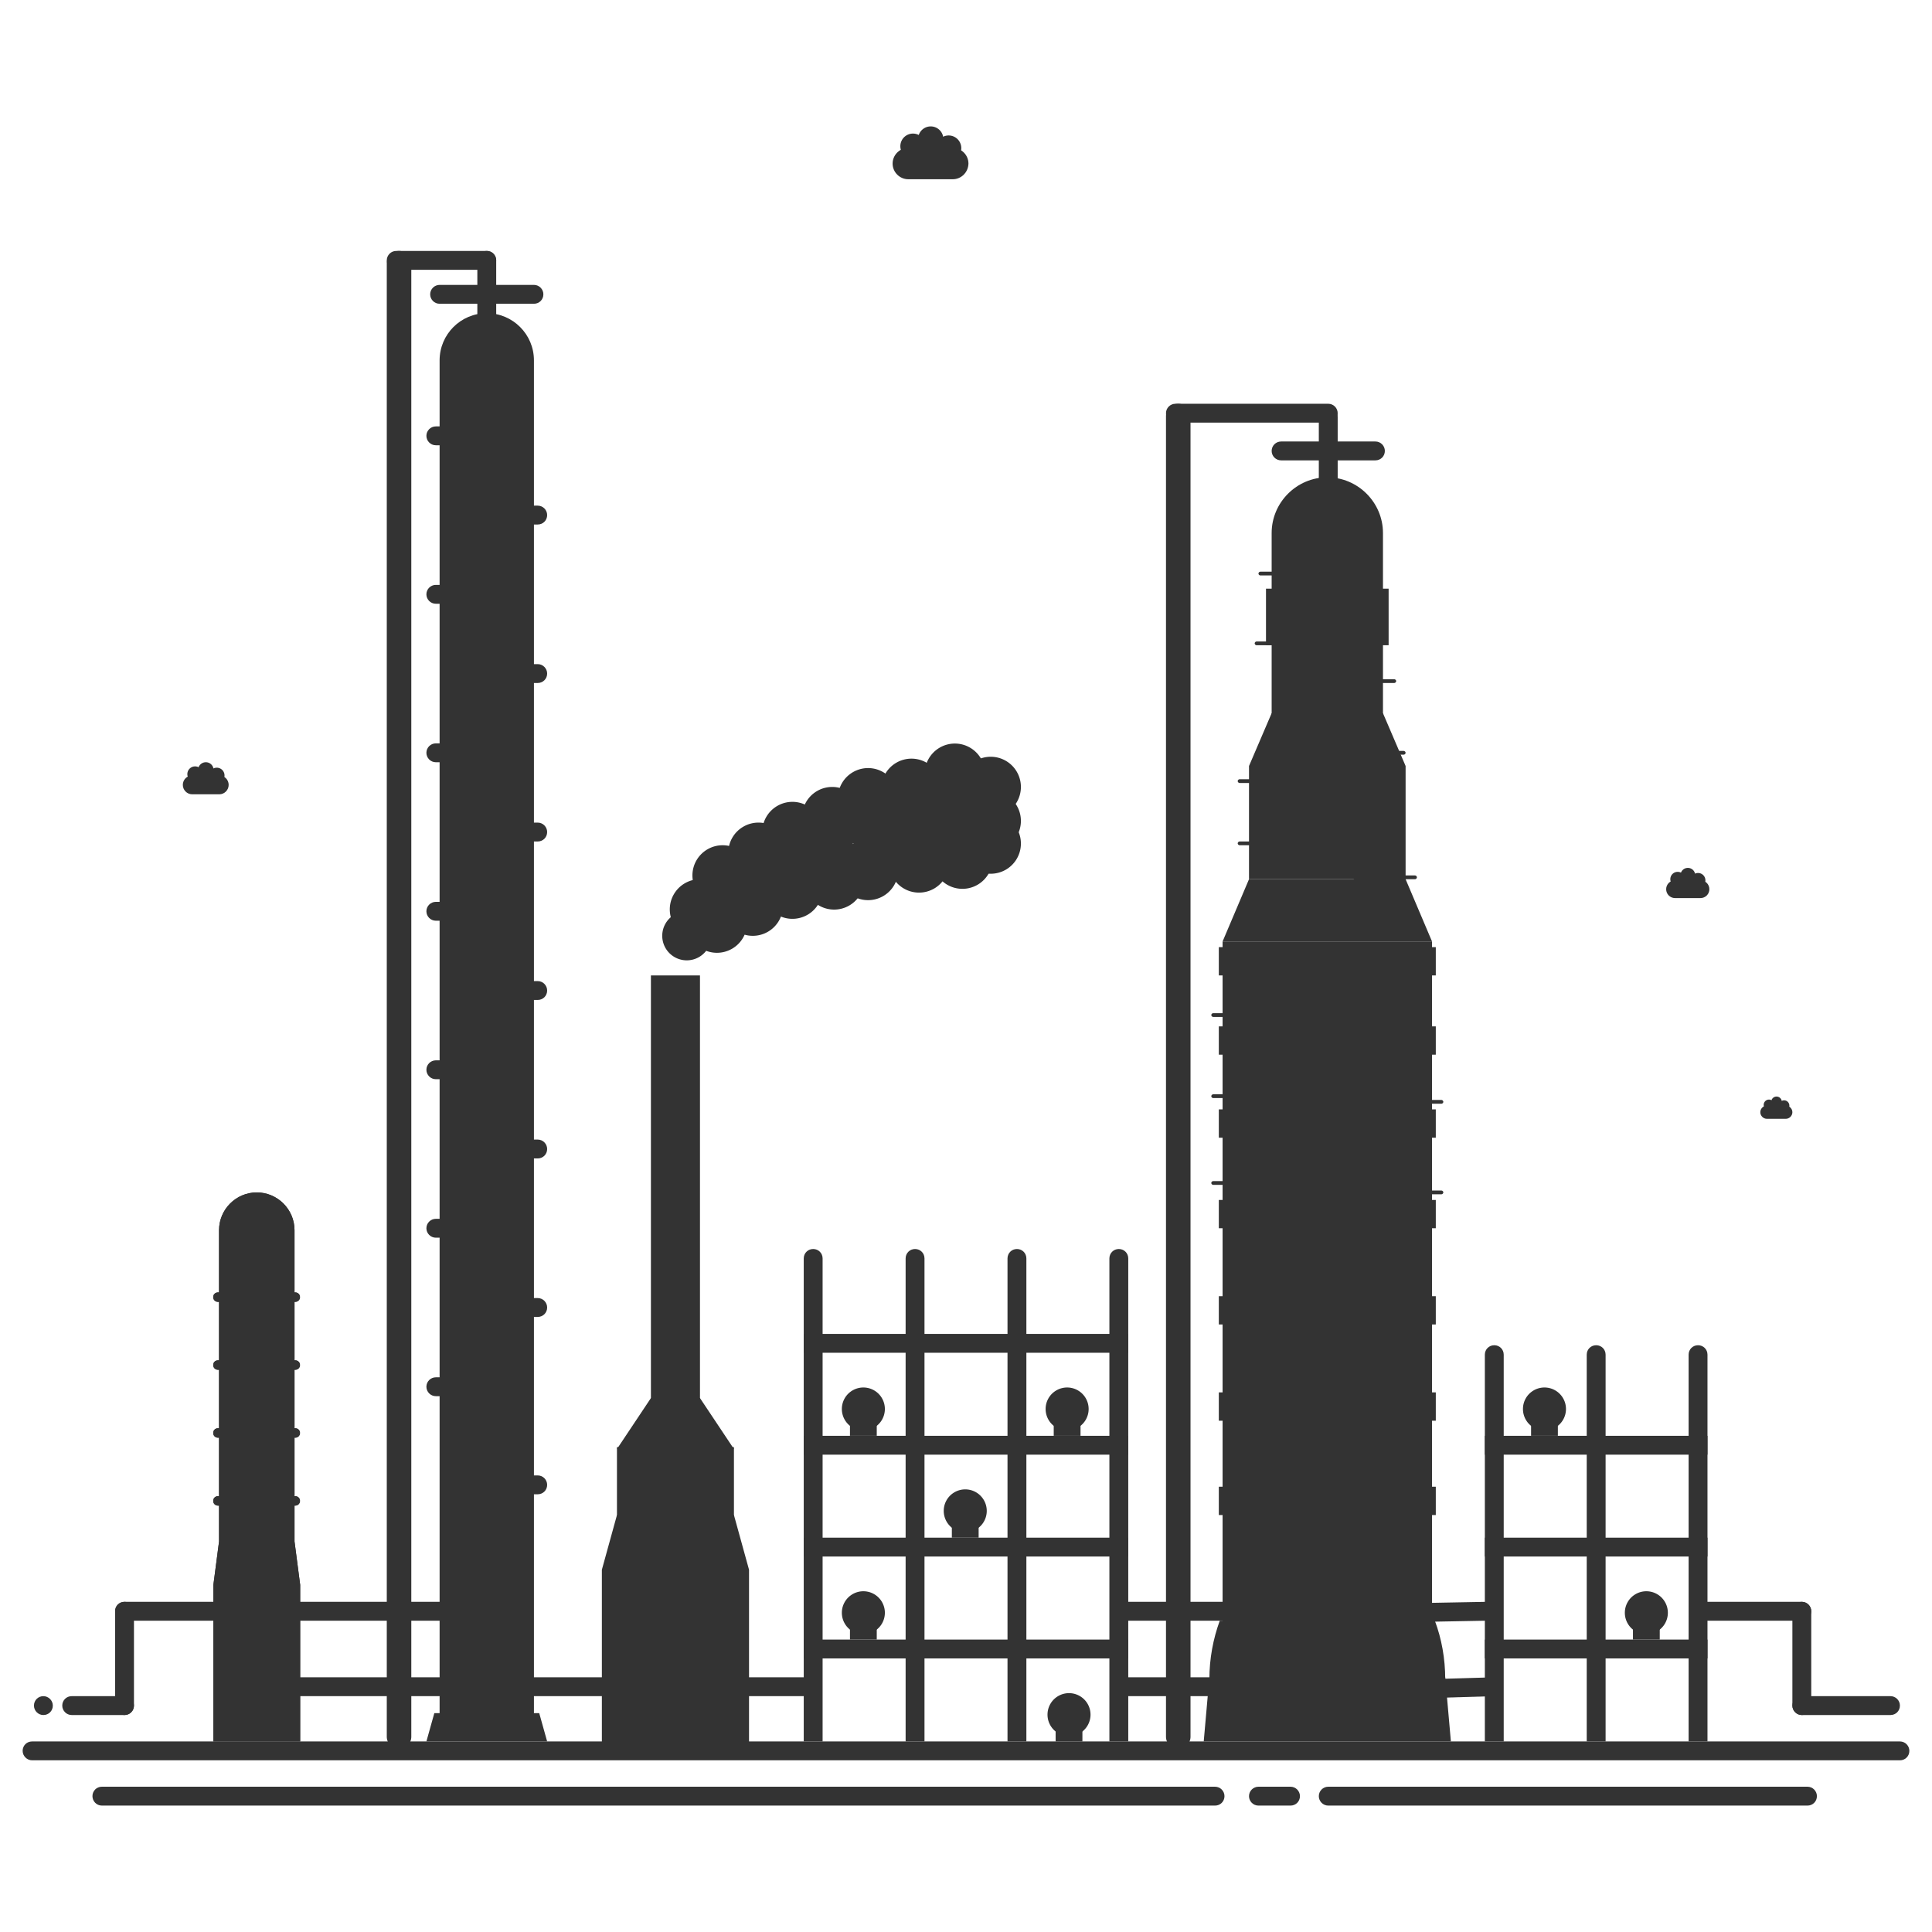 <?xml version="1.0" standalone="no"?><!DOCTYPE svg PUBLIC "-//W3C//DTD SVG 1.1//EN" "http://www.w3.org/Graphics/SVG/1.1/DTD/svg11.dtd"><svg t="1706183717145" class="icon" viewBox="0 0 1024 1024" version="1.1" xmlns="http://www.w3.org/2000/svg" p-id="4440" xmlns:xlink="http://www.w3.org/1999/xlink" width="128" height="128"><path d="M71 854v50c0 2.8-2.3 5-5 5s-5-2.3-5-5v-50c0-2.8 2.2-5 5-5s5 2.3 5 5z" fill="#333333" p-id="4441"></path><path d="M116 859H66c-2.7 0-5-2.3-5-5 0-2.8 2.2-5 5-5h50c2.7 0 5 2.3 5 5 0 2.8-2.2 5-5 5zM431 662c-2.8 0-5 2.2-5 5v256h10V667c0-2.8-2.2-5-5-5zM485 662c-2.8 0-5 2.2-5 5v256h10V667c0-2.8-2.2-5-5-5zM539 662c-2.8 0-5 2.2-5 5v256h10V667c0-2.8-2.2-5-5-5zM593 662c-2.8 0-5 2.2-5 5v256h10V667c0-2.8-2.2-5-5-5z" fill="#333333" p-id="4442"></path><path d="M156.1 817v-19h0.4c1.4 0 2.5-1.1 2.5-2.5s-1.1-2.5-2.5-2.5h-0.4v-31h0.4c1.4 0 2.5-1.1 2.5-2.5s-1.1-2.5-2.5-2.5h-0.4v-31h0.4c1.4 0 2.5-1.1 2.5-2.5s-1.1-2.5-2.5-2.5h-0.4v-31h0.4c1.4 0 2.5-1.1 2.5-2.5s-1.1-2.5-2.5-2.5h-0.4v-33c0-11-9-20-20-20s-20 9-20 20v33h-0.6c-1.4 0-2.5 1.1-2.5 2.5s1.1 2.5 2.5 2.5h0.6v31h-0.6c-1.4 0-2.5 1.1-2.5 2.5s1.1 2.5 2.5 2.5h0.6v31h-0.6c-1.4 0-2.5 1.1-2.5 2.5s1.1 2.5 2.5 2.5h0.6v31h-0.6c-1.4 0-2.5 1.1-2.5 2.5s1.1 2.5 2.5 2.5h0.6v19l-3 23v83h46v-83l-3-23zM285.8 908H283V191c0-13.8-11.2-25-25-25s-25 11.2-25 25v717h-2.8l-4.2 15h64l-4.2-15z" fill="#333333" p-id="4443"></path><path d="M245 899h-90c-2.8 0-5-2.3-5-5 0-2.8 2.3-5 5-5h90c2.8 0 5 2.3 5 5 0 2.8-2.2 5-5 5zM245 859h-90c-2.8 0-5-2.3-5-5 0-2.8 2.3-5 5-5h90c2.8 0 5 2.3 5 5 0 2.8-2.2 5-5 5zM788 859l-54 1c-2.8 0-5-2.3-5-5 0-2.8 2.3-5 5-5l54-1c2.8 0 5 2.3 5 5 0 2.8-2.2 5-5 5zM687 859h-90c-2.8 0-5-2.3-5-5 0-2.8 2.3-5 5-5h90c2.8 0 5 2.3 5 5 0 2.8-2.2 5-5 5zM365 899h-90c-2.8 0-5-2.3-5-5 0-2.8 2.3-5 5-5h90c2.8 0 5 2.3 5 5 0 2.8-2.2 5-5 5z" fill="#333333" p-id="4444"></path><path d="M430 899h-90c-2.8 0-5-2.3-5-5 0-2.8 2.3-5 5-5h90c2.8 0 5 2.3 5 5 0 2.8-2.2 5-5 5zM426 869h172v10H426zM426 815h172v10H426zM426 761h172v10H426zM426 707h172v10H426zM590 889h70v10h-70zM792 899l-34 1v-10l34-1z" fill="#333333" p-id="4445"></path><path d="M792 713c-2.8 0-5 2.2-5 5v205h10V718c0-2.8-2.2-5-5-5zM846 713c-2.8 0-5 2.2-5 5v205h10V718c0-2.8-2.2-5-5-5zM900 713c-2.8 0-5 2.2-5 5v205h10V718c0-2.8-2.2-5-5-5z" fill="#333333" p-id="4446"></path><path d="M787 869h118v10H787M787 815h118v10H787M787 761h118v10H787M950 854v50c0 2.8 2.3 5 5 5 2.8 0 5-2.3 5-5v-50c0-2.8-2.3-5-5-5s-5 2.3-5 5z" fill="#333333" p-id="4447"></path><path d="M905 859h50c2.8 0 5-2.3 5-5 0-2.8-2.3-5-5-5h-50c-2.8 0-5 2.3-5 5 0 2.8 2.3 5 5 5z" fill="#333333" p-id="4448"></path><path d="M457.6 746.8m-11.4 0a11.4 11.4 0 1 0 22.8 0 11.4 11.4 0 1 0-22.8 0Z" fill="#333333" p-id="4449"></path><path d="M450.5 754.6h14.2v6.4h-14.2z" fill="#333333" p-id="4450"></path><path d="M818.6 746.8m-11.4 0a11.4 11.4 0 1 0 22.8 0 11.4 11.4 0 1 0-22.8 0Z" fill="#333333" p-id="4451"></path><path d="M811.5 754.6h14.2v6.4h-14.2z" fill="#333333" p-id="4452"></path><path d="M872.6 854.8m-11.4 0a11.4 11.4 0 1 0 22.8 0 11.4 11.4 0 1 0-22.8 0Z" fill="#333333" p-id="4453"></path><path d="M865.5 862.6h14.2v6.4h-14.2z" fill="#333333" p-id="4454"></path><path d="M511.6 800.8m-11.4 0a11.4 11.4 0 1 0 22.8 0 11.4 11.4 0 1 0-22.8 0Z" fill="#333333" p-id="4455"></path><path d="M504.5 808.6h14.2v6.4h-14.2z" fill="#333333" p-id="4456"></path><path d="M566.6 908.8m-11.4 0a11.4 11.4 0 1 0 22.8 0 11.4 11.4 0 1 0-22.8 0Z" fill="#333333" p-id="4457"></path><path d="M559.5 916.6h14.2v6.4h-14.2z" fill="#333333" p-id="4458"></path><path d="M457.6 854.8m-11.4 0a11.4 11.4 0 1 0 22.8 0 11.4 11.4 0 1 0-22.8 0Z" fill="#333333" p-id="4459"></path><path d="M450.5 862.6h14.2v6.4h-14.2z" fill="#333333" p-id="4460"></path><path d="M565.6 746.8m-11.4 0a11.4 11.4 0 1 0 22.8 0 11.4 11.4 0 1 0-22.8 0Z" fill="#333333" p-id="4461"></path><path d="M558.5 754.6h14.2v6.4h-14.2zM156.1 817v-19h0.4c1.4 0 2.5-1.1 2.5-2.5s-1.1-2.5-2.5-2.5h-0.4v-31h0.4c1.4 0 2.5-1.1 2.5-2.5s-1.1-2.5-2.5-2.5h-0.4v-31h0.4c1.4 0 2.5-1.1 2.5-2.5s-1.1-2.5-2.5-2.5h-0.4v-31h0.4c1.4 0 2.5-1.1 2.5-2.5s-1.1-2.5-2.5-2.5h-0.4v-33c0-11-9-20-20-20s-20 9-20 20v33h-0.6c-1.4 0-2.5 1.1-2.5 2.5s1.1 2.5 2.5 2.5h0.6v31h-0.6c-1.4 0-2.5 1.1-2.5 2.5s1.1 2.5 2.5 2.5h0.6v31h-0.6c-1.4 0-2.5 1.1-2.5 2.5s1.1 2.5 2.5 2.5h0.6v31h-0.6c-1.4 0-2.5 1.1-2.5 2.5s1.1 2.5 2.5 2.5h0.6v19l-3 23v83h46v-83l-3-23zM116.2 421h-14.3c-2.8 0-5-2.3-5-5 0-2.8 2.3-5 5-5h14.3c2.8 0 5 2.3 5 5s-2.2 5-5 5z" fill="#333333" p-id="4462"></path><path d="M103.4 410.3m-4.1 0a4.1 4.1 0 1 0 8.2 0 4.1 4.1 0 1 0-8.2 0Z" fill="#333333" p-id="4463"></path><path d="M109.1 408.1m-4.1 0a4.1 4.1 0 1 0 8.2 0 4.1 4.1 0 1 0-8.2 0Z" fill="#333333" p-id="4464"></path><path d="M114.9 411m-4.1 0a4.1 4.1 0 1 0 8.2 0 4.1 4.1 0 1 0-8.2 0Z" fill="#333333" p-id="4465"></path><path d="M505 95h-23.6c-4.5 0-8.3-3.7-8.3-8.3 0-4.5 3.7-8.3 8.3-8.3H505c4.5 0 8.3 3.7 8.3 8.3-0.1 4.6-3.8 8.3-8.3 8.3z" fill="#333333" p-id="4466"></path><path d="M483.9 77.5m-6.7 0a6.7 6.7 0 1 0 13.4 0 6.7 6.7 0 1 0-13.4 0Z" fill="#333333" p-id="4467"></path><path d="M493.3 73.7m-6.7 0a6.7 6.7 0 1 0 13.4 0 6.7 6.7 0 1 0-13.4 0Z" fill="#333333" p-id="4468"></path><path d="M502.8 78.5m-6.7 0a6.7 6.7 0 1 0 13.4 0 6.7 6.7 0 1 0-13.4 0Z" fill="#333333" p-id="4469"></path><path d="M901.3 476h-13.5c-2.6 0-4.7-2.1-4.7-4.7s2.1-4.7 4.7-4.7h13.5c2.6 0 4.7 2.1 4.7 4.7s-2.1 4.7-4.7 4.7z" fill="#333333" p-id="4470"></path><path d="M889.2 466m-3.9 0a3.9 3.9 0 1 0 7.8 0 3.9 3.9 0 1 0-7.8 0Z" fill="#333333" p-id="4471"></path><path d="M894.6 463.9m-3.9 0a3.9 3.9 0 1 0 7.8 0 3.9 3.9 0 1 0-7.8 0Z" fill="#333333" p-id="4472"></path><path d="M900 466.6m-3.9 0a3.9 3.9 0 1 0 7.8 0 3.9 3.9 0 1 0-7.8 0Z" fill="#333333" p-id="4473"></path><path d="M946.5 593h-10c-1.9 0-3.5-1.6-3.5-3.5s1.6-3.5 3.5-3.5h10c1.9 0 3.5 1.6 3.5 3.5s-1.6 3.5-3.5 3.5z" fill="#333333" p-id="4474"></path><path d="M937.6 585.6m-2.8 0a2.8 2.8 0 1 0 5.6 0 2.8 2.8 0 1 0-5.6 0Z" fill="#333333" p-id="4475"></path><path d="M941.6 584m-2.8 0a2.8 2.8 0 1 0 5.6 0 2.8 2.8 0 1 0-5.6 0Z" fill="#333333" p-id="4476"></path><path d="M945.6 586m-2.8 0a2.8 2.8 0 1 0 5.6 0 2.8 2.8 0 1 0-5.6 0Z" fill="#333333" p-id="4477"></path><path d="M285 792h-30c-2.8 0-5-2.3-5-5 0-2.8 2.3-5 5-5h30c2.8 0 5 2.3 5 5 0 2.8-2.2 5-5 5zM285 698h-30c-2.8 0-5-2.3-5-5 0-2.8 2.3-5 5-5h30c2.8 0 5 2.3 5 5 0 2.8-2.2 5-5 5zM285 614h-30c-2.8 0-5-2.3-5-5 0-2.8 2.3-5 5-5h30c2.8 0 5 2.3 5 5 0 2.8-2.2 5-5 5zM285 530h-30c-2.8 0-5-2.3-5-5 0-2.8 2.3-5 5-5h30c2.8 0 5 2.3 5 5 0 2.8-2.2 5-5 5zM285 446h-30c-2.8 0-5-2.3-5-5 0-2.8 2.3-5 5-5h30c2.8 0 5 2.3 5 5 0 2.8-2.2 5-5 5zM285 362h-30c-2.8 0-5-2.3-5-5 0-2.8 2.3-5 5-5h30c2.8 0 5 2.3 5 5 0 2.8-2.2 5-5 5zM285 278h-30c-2.8 0-5-2.3-5-5 0-2.8 2.3-5 5-5h30c2.8 0 5 2.3 5 5 0 2.8-2.2 5-5 5zM261 740h-30c-2.8 0-5-2.3-5-5 0-2.8 2.3-5 5-5h30c2.8 0 5 2.3 5 5 0 2.8-2.2 5-5 5zM261 656h-30c-2.8 0-5-2.3-5-5 0-2.8 2.3-5 5-5h30c2.8 0 5 2.3 5 5 0 2.8-2.2 5-5 5zM261 572h-30c-2.8 0-5-2.3-5-5 0-2.8 2.3-5 5-5h30c2.8 0 5 2.3 5 5 0 2.8-2.2 5-5 5zM261 488h-30c-2.8 0-5-2.3-5-5 0-2.8 2.3-5 5-5h30c2.8 0 5 2.3 5 5 0 2.8-2.2 5-5 5zM261 404h-30c-2.8 0-5-2.3-5-5 0-2.8 2.3-5 5-5h30c2.8 0 5 2.3 5 5 0 2.8-2.2 5-5 5zM261 320h-30c-2.8 0-5-2.3-5-5 0-2.8 2.3-5 5-5h30c2.8 0 5 2.3 5 5 0 2.8-2.2 5-5 5zM261 236h-30c-2.8 0-5-2.3-5-5 0-2.8 2.3-5 5-5h30c2.8 0 5 2.3 5 5 0 2.8-2.2 5-5 5zM283 161h-50c-2.8 0-5-2.3-5-5 0-2.8 2.3-5 5-5h50c2.8 0 5 2.3 5 5 0 2.8-2.2 5-5 5zM258 143h-48c-2.8 0-5-2.3-5-5 0-2.8 2.3-5 5-5h48c2.8 0 5 2.3 5 5 0 2.8-2.2 5-5 5z" fill="#333333" p-id="4478"></path><path d="M211.5 133c-3.6 0-6.5 2.9-6.5 6.5v781c0 3.6 2.9 6.5 6.5 6.5s6.5-2.9 6.5-6.5v-781c0-3.6-2.9-6.5-6.5-6.5zM253 188v-50c0-2.8 2.3-5 5-5 2.8 0 5 2.3 5 5v50c0 2.8-2.3 5-5 5s-5-2.2-5-5zM729 244h-50c-2.8 0-5-2.3-5-5 0-2.8 2.3-5 5-5h50c2.8 0 5 2.3 5 5 0 2.8-2.2 5-5 5zM704 224h-81c-2.8 0-5-2.3-5-5 0-2.8 2.3-5 5-5h81c2.8 0 5 2.3 5 5 0 2.8-2.2 5-5 5z" fill="#333333" p-id="4479"></path><path d="M624.5 214c-3.6 0-6.5 2.9-6.5 6.5v700c0 3.6 2.9 6.5 6.5 6.5s6.5-2.9 6.5-6.5v-700c0-3.6-2.9-6.5-6.5-6.5zM699 271v-50c0-2.8 2.3-5 5-5 2.8 0 5 2.3 5 5v50c0 2.8-2.3 5-5 5s-5-2.2-5-5z" fill="#333333" p-id="4480"></path><path d="M272 765h18" fill="#333333" p-id="4481"></path><path d="M272 779h18" fill="#333333" p-id="4482"></path><path d="M289 779v-14M272 671h18" fill="#333333" p-id="4483"></path><path d="M272 685h18" fill="#333333" p-id="4484"></path><path d="M289 685v-14M272 587h18" fill="#333333" p-id="4485"></path><path d="M272 601h18" fill="#333333" p-id="4486"></path><path d="M289 601v-14M272 503h18" fill="#333333" p-id="4487"></path><path d="M272 517h18" fill="#333333" p-id="4488"></path><path d="M289 517v-14M272 419h18" fill="#333333" p-id="4489"></path><path d="M272 433h18" fill="#333333" p-id="4490"></path><path d="M289 433v-14M272 335h18" fill="#333333" p-id="4491"></path><path d="M272 349h18" fill="#333333" p-id="4492"></path><path d="M289 349v-14M272 251h18" fill="#333333" p-id="4493"></path><path d="M272 265h18" fill="#333333" p-id="4494"></path><path d="M289 265v-14M244 209h-18" fill="#333333" p-id="4495"></path><path d="M244 223h-18" fill="#333333" p-id="4496"></path><path d="M227 223v-14M244 293h-18" fill="#333333" p-id="4497"></path><path d="M244 307h-18" fill="#333333" p-id="4498"></path><path d="M227 307v-14M244 377h-18" fill="#333333" p-id="4499"></path><path d="M244 391h-18" fill="#333333" p-id="4500"></path><path d="M227 391v-14M244 461h-18" fill="#333333" p-id="4501"></path><path d="M244 475h-18" fill="#333333" p-id="4502"></path><path d="M227 475v-14" fill="#333333" p-id="4503"></path><path d="M244 545h-18" fill="#333333" p-id="4504"></path><path d="M244 559h-18" fill="#333333" p-id="4505"></path><path d="M227 559v-14" fill="#333333" p-id="4506"></path><path d="M244 629h-18" fill="#333333" p-id="4507"></path><path d="M244 643h-18" fill="#333333" p-id="4508"></path><path d="M227 643v-14" fill="#333333" p-id="4509"></path><path d="M244 713h-18" fill="#333333" p-id="4510"></path><path d="M244 727h-18" fill="#333333" p-id="4511"></path><path d="M227 727v-14" fill="#333333" p-id="4512"></path><path d="M766 889H641l-3 34h131z" fill="#333333" p-id="4513"></path><path d="M646.5 859c-3.5 9.6-5.5 20.1-5.5 31h125c0-10.9-1.9-21.4-5.5-31h-114z" fill="#333333" p-id="4514"></path><path d="M648 499h111v361H648z" fill="#333333" p-id="4515"></path><path d="M646 687h115v15H646zM646 738h115v15H646zM646 788h115v15H646zM646 636h115v15H646zM646 588h115v15H646zM646 544h115v15H646zM646 502h115v15H646zM764 633h-32c-0.5 0-1-0.5-1-1s0.5-1 1-1h32c0.5 0 1 0.5 1 1s-0.5 1-1 1zM764 632v-7M765 624.5h-7M764 585h-32c-0.5 0-1-0.5-1-1s0.5-1 1-1h32c0.5 0 1 0.5 1 1s-0.5 1-1 1zM764 584v-7M765 576.5h-7M750 466h-32c-0.5 0-1-0.5-1-1s0.5-1 1-1h32c0.5 0 1 0.5 1 1s-0.5 1-1 1zM750 465v-7M751 457.5h-7M744 400h-32c-0.5 0-1-0.5-1-1s0.5-1 1-1h32c0.5 0 1 0.5 1 1s-0.5 1-1 1zM744 399v-7M745 391.5h-7M739 362h-32c-0.5 0-1-0.5-1-1s0.5-1 1-1h32c0.5 0 1 0.5 1 1s-0.5 1-1 1zM739 361v-7M740 353.5h-7M643 628h32c0.5 0 1-0.5 1-1s-0.5-1-1-1h-32c-0.5 0-1 0.5-1 1s0.5 1 1 1zM643 627v-7M642 619.5h7M643 582h32c0.5 0 1-0.5 1-1s-0.5-1-1-1h-32c-0.5 0-1 0.5-1 1s0.5 1 1 1zM643 581v-7M642 573.5h7M643 539h32c0.5 0 1-0.5 1-1s-0.5-1-1-1h-32c-0.5 0-1 0.5-1 1s0.5 1 1 1zM643 538v-7M642 530.5h7M657 448h32c0.5 0 1-0.5 1-1s-0.5-1-1-1h-32c-0.5 0-1 0.5-1 1s0.5 1 1 1zM657 447v-7M656 439.5h7M657 415h32c0.5 0 1-0.5 1-1s-0.5-1-1-1h-32c-0.5 0-1 0.5-1 1s0.5 1 1 1zM657 414v-7M656 406.5h7M666 342h32c0.5 0 1-0.5 1-1s-0.5-1-1-1h-32c-0.5 0-1 0.5-1 1s0.5 1 1 1zM666 341v-7M665 333.5h7M668 305h32c0.5 0 1-0.5 1-1s-0.5-1-1-1h-32c-0.5 0-1 0.5-1 1s0.5 1 1 1zM668 304v-7M667 296.5h7M745 466h-83l-14 33h111z" fill="#333333" p-id="4516"></path><path d="M662 406h83v60h-83zM671 312h65v30h-65zM733 378h-59l-12 28h83z" fill="#333333" p-id="4517"></path><path d="M703.5 253c-16.2 0-29.5 13.3-29.5 29.5v98c0 16.2 13.3 29.5 29.5 29.5s29.5-13.3 29.5-29.5v-98c0-16.2-13.3-29.5-29.5-29.5z" fill="#333333" p-id="4518"></path><path d="M319 832h78v93h-78zM389 803h-62l-8 29h78z" fill="#333333" p-id="4519"></path><path d="M327 767h62v37h-62z" fill="#333333" p-id="4520"></path><path d="M371 741h-26l-18 27h62z" fill="#333333" p-id="4521"></path><path d="M345 517h26v226h-26z" fill="#333333" p-id="4522"></path><path d="M364 496m-13 0a13 13 0 1 0 26 0 13 13 0 1 0-26 0Z" fill="#333333" p-id="4523"></path><path d="M371 482m-16 0a16 16 0 1 0 32 0 16 16 0 1 0-32 0Z" fill="#333333" p-id="4524"></path><path d="M383 464m-16 0a16 16 0 1 0 32 0 16 16 0 1 0-32 0Z" fill="#333333" p-id="4525"></path><path d="M402 452m-16 0a16 16 0 1 0 32 0 16 16 0 1 0-32 0Z" fill="#333333" p-id="4526"></path><path d="M420 441m-16 0a16 16 0 1 0 32 0 16 16 0 1 0-32 0Z" fill="#333333" p-id="4527"></path><path d="M441.1 433.1m-16 0a16 16 0 1 0 32 0 16 16 0 1 0-32 0Z" fill="#333333" p-id="4528"></path><path d="M442.1 466.1m-16 0a16 16 0 1 0 32 0 16 16 0 1 0-32 0Z" fill="#333333" p-id="4529"></path><path d="M460.1 461.1m-16 0a16 16 0 1 0 32 0 16 16 0 1 0-32 0Z" fill="#333333" p-id="4530"></path><path d="M482.1 452.1m-16 0a16 16 0 1 0 32 0 16 16 0 1 0-32 0Z" fill="#333333" p-id="4531"></path><path d="M487.1 457.1m-16 0a16 16 0 1 0 32 0 16 16 0 1 0-32 0Z" fill="#333333" p-id="4532"></path><path d="M436.1 448.1m-16 0a16 16 0 1 0 32 0 16 16 0 1 0-32 0Z" fill="#333333" p-id="4533"></path><path d="M460.1 433.1m-16 0a16 16 0 1 0 32 0 16 16 0 1 0-32 0Z" fill="#333333" p-id="4534"></path><path d="M460.1 423.1m-16 0a16 16 0 1 0 32 0 16 16 0 1 0-32 0Z" fill="#333333" p-id="4535"></path><path d="M483.1 418.1m-16 0a16 16 0 1 0 32 0 16 16 0 1 0-32 0Z" fill="#333333" p-id="4536"></path><path d="M479.1 429.1m-16 0a16 16 0 1 0 32 0 16 16 0 1 0-32 0Z" fill="#333333" p-id="4537"></path><path d="M501.1 431.1m-16 0a16 16 0 1 0 32 0 16 16 0 1 0-32 0Z" fill="#333333" p-id="4538"></path><path d="M500.1 440.1m-16 0a16 16 0 1 0 32 0 16 16 0 1 0-32 0Z" fill="#333333" p-id="4539"></path><path d="M525.1 447.1m-16 0a16 16 0 1 0 32 0 16 16 0 1 0-32 0Z" fill="#333333" p-id="4540"></path><path d="M525.1 435.1m-16 0a16 16 0 1 0 32 0 16 16 0 1 0-32 0Z" fill="#333333" p-id="4541"></path><path d="M508.1 452.1m-16 0a16 16 0 1 0 32 0 16 16 0 1 0-32 0Z" fill="#333333" p-id="4542"></path><path d="M510.1 455.1m-16 0a16 16 0 1 0 32 0 16 16 0 1 0-32 0Z" fill="#333333" p-id="4543"></path><path d="M525.1 417.1m-16 0a16 16 0 1 0 32 0 16 16 0 1 0-32 0Z" fill="#333333" p-id="4544"></path><path d="M506.1 410.1m-16 0a16 16 0 1 0 32 0 16 16 0 1 0-32 0Z" fill="#333333" p-id="4545"></path><path d="M420 471m-16 0a16 16 0 1 0 32 0 16 16 0 1 0-32 0Z" fill="#333333" p-id="4546"></path><path d="M399 480m-16 0a16 16 0 1 0 32 0 16 16 0 1 0-32 0Z" fill="#333333" p-id="4547"></path><path d="M380 489m-16 0a16 16 0 1 0 32 0 16 16 0 1 0-32 0Z" fill="#333333" p-id="4548"></path><path d="M1007 933H17c-2.7 0-5-2.3-5-5 0-2.8 2.2-5 5-5h990c2.8 0 5 2.3 5 5 0 2.8-2.2 5-5 5zM644 957H54c-2.8 0-5-2.3-5-5 0-2.8 2.2-5 5-5h590c2.8 0 5 2.3 5 5 0 2.8-2.2 5-5 5zM958 957H704c-2.8 0-5-2.3-5-5 0-2.8 2.3-5 5-5h254c2.8 0 5 2.3 5 5 0 2.8-2.2 5-5 5zM684 957h-17c-2.8 0-5-2.3-5-5 0-2.8 2.3-5 5-5h17c2.8 0 5 2.3 5 5 0 2.8-2.2 5-5 5zM1002 909h-47c-2.8 0-5-2.3-5-5 0-2.8 2.3-5 5-5h47c2.8 0 5 2.3 5 5 0 2.8-2.2 5-5 5zM66 909H38c-2.8 0-5-2.3-5-5 0-2.8 2.2-5 5-5h28c2.7 0 5 2.3 5 5 0 2.8-2.2 5-5 5zM23 909c-2.8 0-5-2.3-5-5 0-2.8 2.2-5 5-5 2.7 0 5 2.3 5 5 0 2.8-2.2 5-5 5z" fill="#333333" p-id="4549"></path></svg>